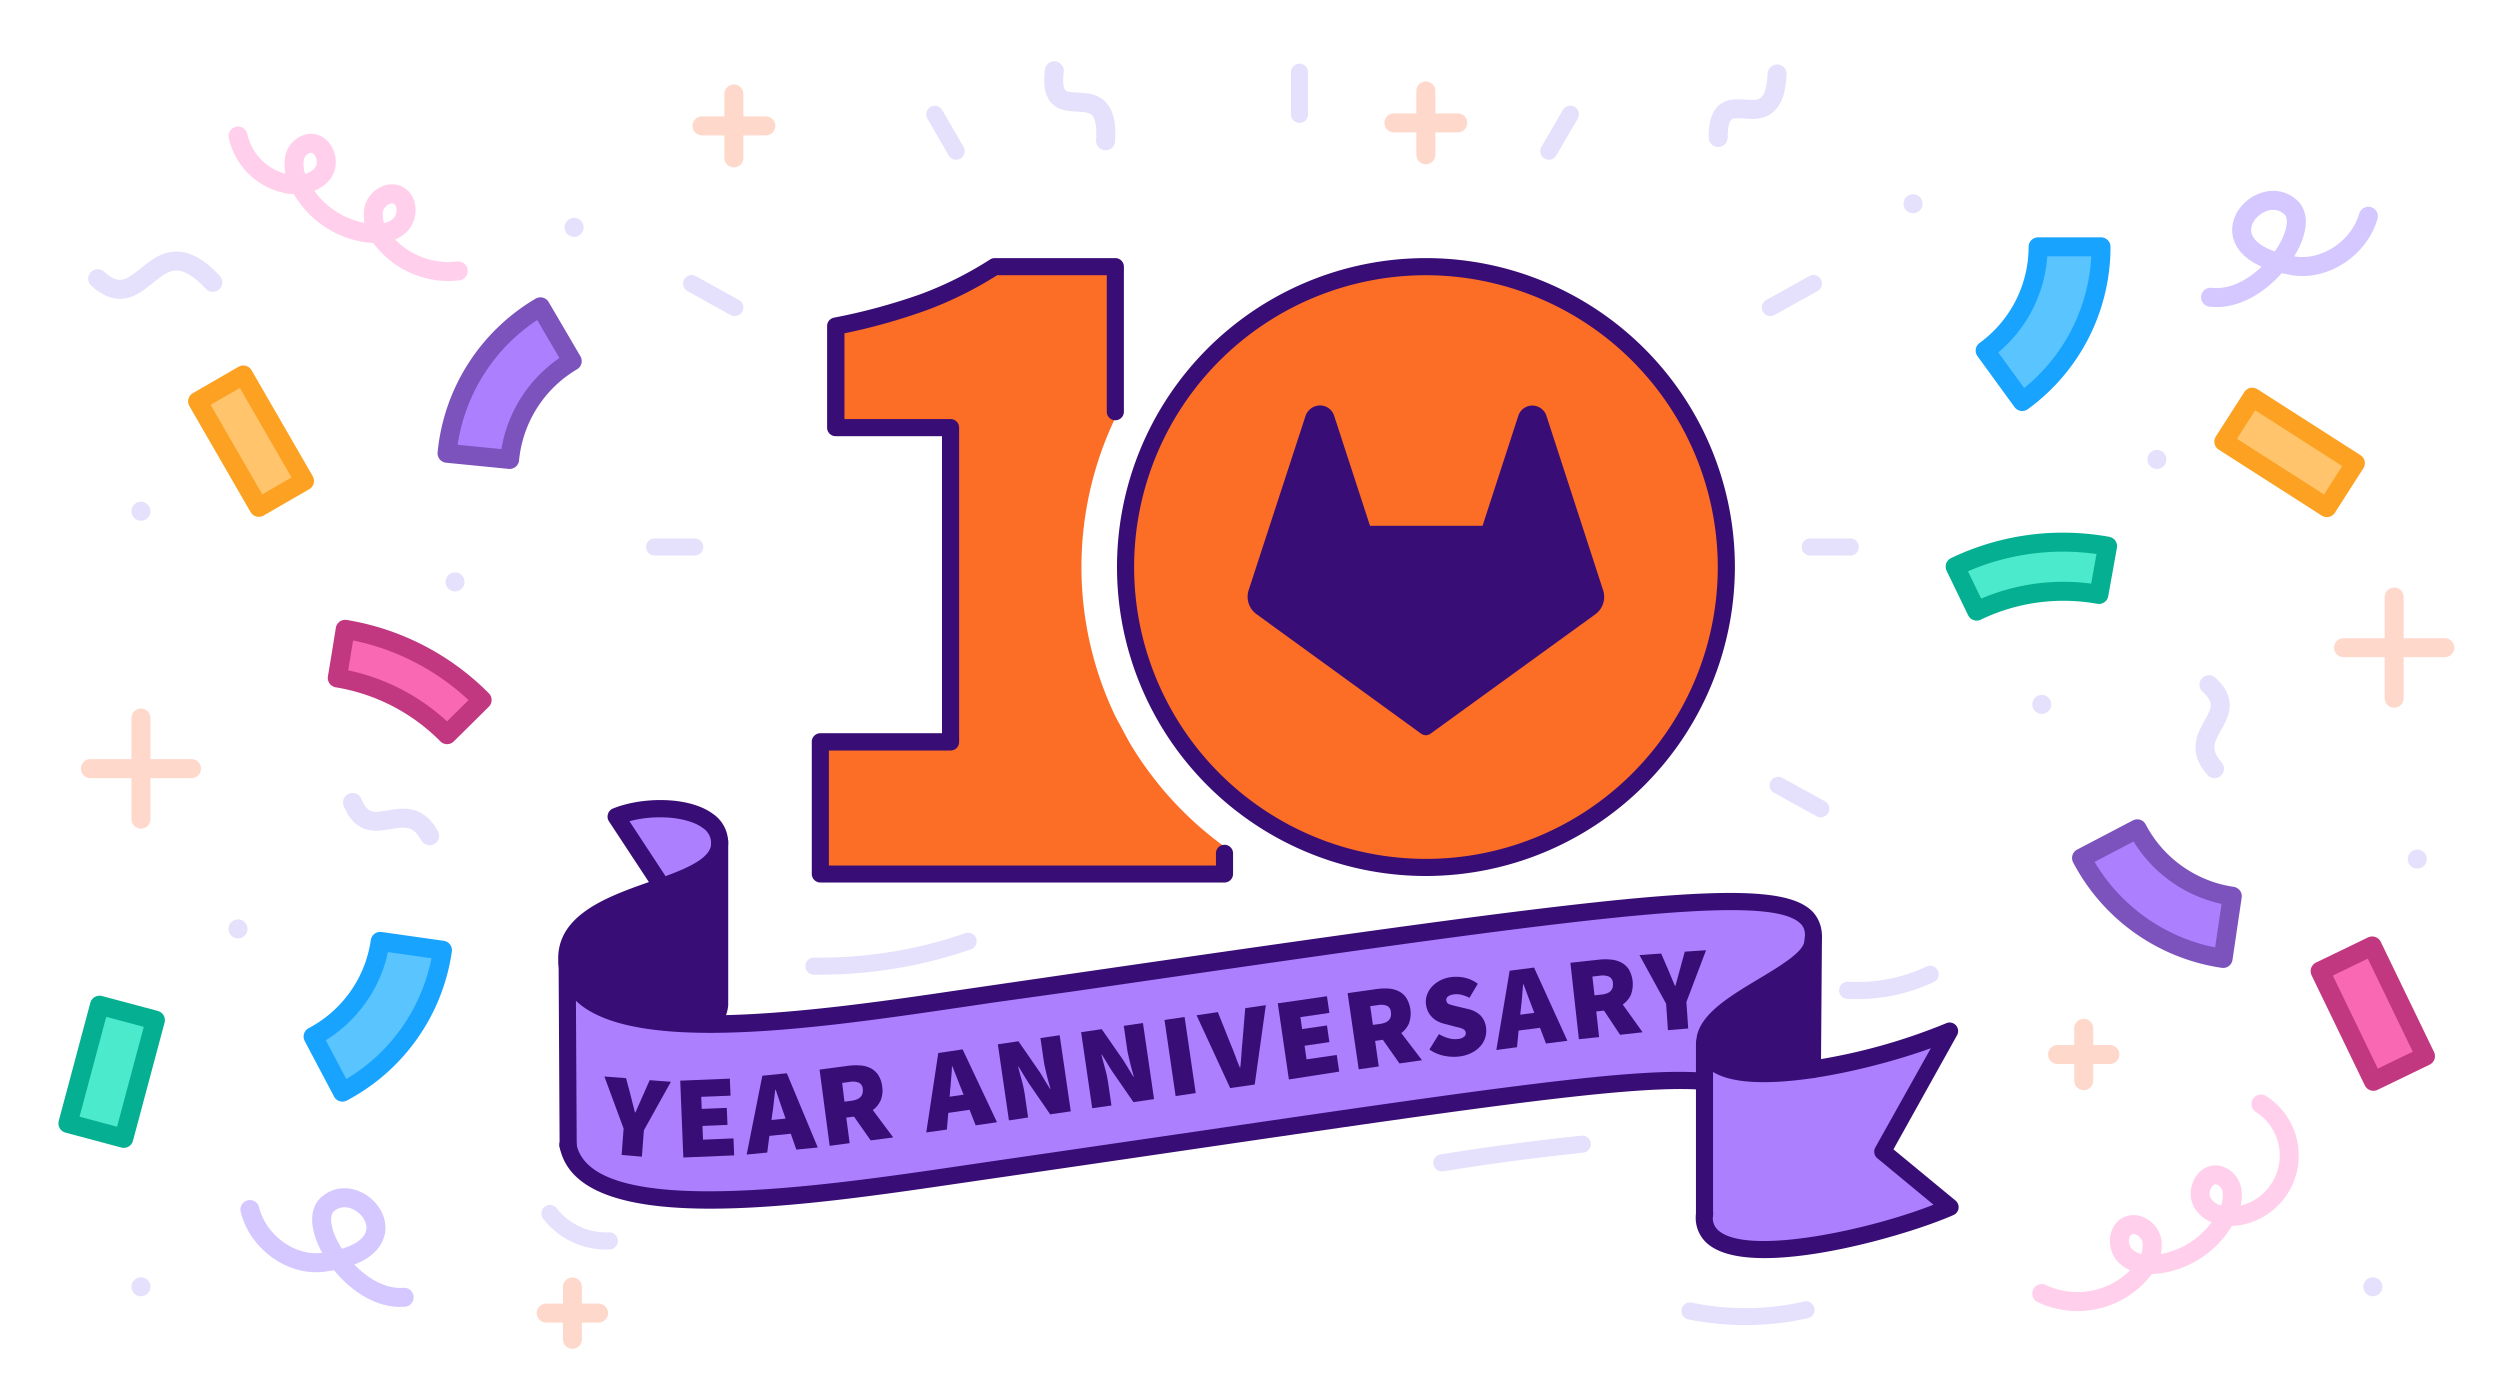 <svg id="Layer_1" data-name="Layer 1" xmlns="http://www.w3.org/2000/svg" viewBox="0 0 450 250"><defs><style>.cls-1{fill:#fc6d26;}.cls-2{fill:#380d75;}.cls-3{fill:#ac7fff;}.cls-4{fill:#e5e0fc;}.cls-5{fill:#5ac4ff;}.cls-11,.cls-13,.cls-14,.cls-15,.cls-16,.cls-17,.cls-6,.cls-7,.cls-9{fill:none;stroke-linecap:round;stroke-linejoin:round;stroke-width:3.42px;}.cls-6{stroke:#18a3ff;}.cls-7{stroke:#7c53bc;}.cls-8{fill:#ffc46c;}.cls-9{stroke:#fca121;}.cls-10{fill:#f968b3;}.cls-11{stroke:#c13880;}.cls-12{fill:#4beacc;}.cls-13{stroke:#04af92;}.cls-14{stroke:#d5c7ff;}.cls-15{stroke:#ffd8cc;}.cls-16{stroke:#ffcfec;}.cls-17{stroke:#e5e0fc;}</style></defs><circle class="cls-1" cx="256.67" cy="102.07" r="54.07"/><path class="cls-1" d="M203.23,133.52l-2.47-4.59a62.19,62.19,0,0,1,0-53.72V48H179a65.57,65.57,0,0,1-12.76,6.38,109.63,109.63,0,0,1-15.86,4.31V77H171.1v56.55H147.66v23.79h72.75v-4.94A62.44,62.44,0,0,1,203.23,133.52Z"/><path class="cls-2" d="M256.68,130.8l29.59-21.49a2.34,2.34,0,0,0,.84-2.61L276.92,75.32a1.17,1.17,0,0,0-2.22,0l-6.77,20.85h-22.5l-6.79-20.86a1.17,1.17,0,0,0-2.22,0L226.23,106.7a2.34,2.34,0,0,0,.84,2.61l29.61,21.49"/><path class="cls-3" d="M306.81,189.81v32.06s2.79,5,19.41,2.3c2.28-.38,24.76-6.88,24.76-6.88l-10.88-9L351,185.65S314,201.21,306.81,189.81Z"/><path class="cls-3" d="M110.92,147s5.24,12.52,10.34,11.8C121.26,158.8,146,144.55,110.92,147Z"/><path class="cls-3" d="M102.05,176.13,103,208.3S105,223,161.66,213c0,0,123.07-18.69,145.15-18.4,0,0-2.35-9.13,5.51-14,0,0,38.66-20.65-14.74-18.35L147.66,184S108.32,189.39,102.05,176.13Z"/><path class="cls-2" d="M220.41,158.85H147.66a1.54,1.54,0,0,1-1.54-1.54V133.52a1.54,1.54,0,0,1,1.54-1.54h21.9V78.51H150.42A1.53,1.53,0,0,1,148.88,77V58.69a1.54,1.54,0,0,1,1.23-1.51,107.8,107.8,0,0,0,15.63-4.24,65.12,65.12,0,0,0,12.47-6.23,1.5,1.5,0,0,1,.83-.25h21.72A1.54,1.54,0,0,1,202.3,48V74.11a1.54,1.54,0,0,1-3.08,0V49.54H179.48a67.61,67.61,0,0,1-12.67,6.29A108.56,108.56,0,0,1,152,60V75.43H171.1A1.53,1.53,0,0,1,172.64,77v56.55a1.53,1.53,0,0,1-1.54,1.54H149.2v20.71h69.67V153.6a1.54,1.54,0,0,1,3.08,0v3.71A1.54,1.54,0,0,1,220.41,158.85Z"/><path class="cls-2" d="M256.67,157.68a55.61,55.61,0,1,1,55.61-55.61A55.68,55.68,0,0,1,256.67,157.68Zm0-108.14a52.53,52.53,0,1,0,52.53,52.53A52.6,52.6,0,0,0,256.67,49.54Z"/><path class="cls-2" d="M256.68,132.34a1.53,1.53,0,0,1-.91-.3l-29.6-21.49a3.87,3.87,0,0,1-1.41-4.33L235,74.85a2.79,2.79,0,0,1,2.6-1.87,2.65,2.65,0,0,1,2.55,1.87l6.45,19.79h20.26l6.43-19.78A2.66,2.66,0,0,1,275.79,73h0a2.7,2.7,0,0,1,2.57,1.85l10.2,31.4a3.86,3.86,0,0,1-1.4,4.32L257.58,132A1.5,1.5,0,0,1,256.68,132.34ZM237.53,76.89l-9.84,30.29a.79.79,0,0,0,.29.88l28.7,20.83,28.68-20.83a.79.79,0,0,0,.29-.88l-9.84-30.29L269.4,96.64a1.55,1.55,0,0,1-1.47,1.07h-22.5A1.55,1.55,0,0,1,244,96.66Z"/><path class="cls-2" d="M317.62,226.46c-4.1,0-7.59-.63-9.79-2.22a6.11,6.11,0,0,1-2.54-5.87,1.54,1.54,0,1,1,3.06.31,3,3,0,0,0,1.29,3.06c5.78,4.18,27-.41,38.39-4.89l-10.11-8.36a1.54,1.54,0,0,1-.37-1.94l10-17.87c-12.44,4.5-35.67,9.58-40.76,2.87a6.13,6.13,0,0,1-1.36-5c.8-4.15,6.05-7.3,11.14-10.35,3.63-2.18,7.75-4.65,8.17-6.56s-.1-2.8-.54-3.27c-5.68-6.13-42.2-.83-130.45,12L179,180.43l-5.42.8c-29.3,4.33-69.43,10.26-72.84-6.31-2-9.68,7.93-13.29,16.06-16.15l-7.19-10.93a1.53,1.53,0,0,1-.18-1.3,1.51,1.51,0,0,1,.89-1c5.14-2.1,13.57-2.25,17.92.89a6.31,6.31,0,0,1,2.81,5.75c-.33,4.93-6.47,7.09-13,9.38-9.25,3.25-15.69,6.07-14.32,12.71,2.82,13.72,44.48,7.56,69.37,3.88l5.43-.79,14.7-2.14c100.17-14.53,126.64-18,133.15-11a6.35,6.35,0,0,1,1.29,6c-.72,3.19-4.83,5.66-9.6,8.52-4.29,2.57-9.16,5.5-9.7,8.29a3.12,3.12,0,0,0,.79,2.6c1.69,2.23,8.26,2.67,17.56,1.18a105.15,105.15,0,0,0,23.58-6.62,1.52,1.52,0,0,1,1.76.36,1.54,1.54,0,0,1,.21,1.79l-11.45,20.54L352,216.11a1.54,1.54,0,0,1-.36,2.59C345.17,221.57,329,226.46,317.62,226.46ZM113.3,147.82l6.5,9.89c4.28-1.58,8-3.31,8.2-5.71a3.28,3.28,0,0,0-1.55-3C123.75,147,117.9,146.57,113.3,147.82Z"/><path class="cls-2" d="M127.86,217.56c-14.31,0-25.38-2.64-27.1-11a1.54,1.54,0,1,1,3-.62c2.82,13.72,44.48,7.56,69.37,3.89l5.43-.8c12.75-1.85,24.35-3.55,34.89-5.09,55.72-8.17,81.15-11.89,93.47-10.83a1.54,1.54,0,0,1-.26,3.07c-12-1-39,2.92-92.76,10.8-10.55,1.55-22.14,3.25-34.9,5.1l-5.42.79C159.08,215,141.91,217.56,127.86,217.56Z"/><path class="cls-2" d="M111.89,207.89l.36-4.75-3.46-9.37,3.9.3.8,3c.13.54.26,1.06.39,1.57l.41,1.59h.09q.33-.78.66-1.5c.21-.49.43-1,.66-1.49l1.24-2.81,3.82.29-4.86,8.73-.36,4.75Z"/><path class="cls-2" d="M123,208.35l-.56-13.83,8.93-.37.13,3.07-5.28.21.09,2.17,4.51-.18.13,3.06-4.51.19.1,2.47,5.49-.23.12,3.06Z"/><path class="cls-2" d="M134.4,207.82l2.82-14.19,4.41-.44,5.57,13.36-3.86.38-1-2.86-3.85.39-.39,3ZM139,200.6l-.14,1,2.55-.25-.33-.93c-.24-.65-.48-1.35-.73-2.11s-.49-1.48-.72-2.15h-.09c-.08.72-.17,1.47-.26,2.26S139.13,199.92,139,200.6Z"/><path class="cls-2" d="M149.34,206.25l-1.82-13.72,5.19-.69a10.93,10.93,0,0,1,2.13-.06,4.9,4.9,0,0,1,1.84.48,3.63,3.63,0,0,1,1.38,1.21,4.73,4.73,0,0,1,.73,2.08,4.68,4.68,0,0,1-.28,2.53,4.33,4.33,0,0,1-1.41,1.73l3.68,4.93-4.06.53-3-4.28-1.39.18.61,4.6ZM152,198.3l1.3-.17c1.47-.2,2.12-.9,2-2.11a1.34,1.34,0,0,0-.72-1.15,3.15,3.15,0,0,0-1.68-.12l-1.31.17Z"/><path class="cls-2" d="M166.73,203.84l2.16-14.3,4.38-.65L179.46,202l-3.84.56-1.1-2.8-3.83.56-.25,3Zm4.29-7.43-.09,1,2.52-.37-.37-.91c-.26-.64-.54-1.33-.82-2.08s-.56-1.45-.83-2.11h-.08c0,.72-.1,1.48-.15,2.27S171.09,195.73,171,196.41Z"/><path class="cls-2" d="M181.61,201.67l-2-13.7,3.71-.54,3.92,5.67L189,196l.08,0c-.09-.35-.2-.75-.32-1.17s-.23-.87-.34-1.32-.22-.9-.32-1.35-.18-.89-.24-1.31l-.58-4,3.46-.51,2,13.7-3.71.54-3.92-5.69L183.34,192l-.08,0c.2.77.42,1.61.67,2.52a21.32,21.32,0,0,1,.55,2.63l.58,4Z"/><path class="cls-2" d="M196.6,199.48l-2-13.69,3.71-.54,3.93,5.66L204,193.8l.09,0-.33-1.17c-.12-.43-.23-.87-.34-1.32s-.21-.9-.32-1.35-.18-.89-.24-1.31l-.58-4,3.45-.51,2,13.7-3.71.54-3.93-5.69-1.75-2.86h-.09c.2.77.42,1.62.67,2.53a21,21,0,0,1,.56,2.63l.58,4Z"/><path class="cls-2" d="M211.61,197.29l-2-13.7,3.62-.53,2,13.7Z"/><path class="cls-2" d="M221.43,195.85l-6.05-13.1,3.83-.57,2.31,5.78c.3.7.58,1.4.82,2.08s.52,1.4.83,2.11h.08c.09-.77.16-1.53.2-2.26s.1-1.47.18-2.23l.51-6.19,3.71-.54-2,14.29Z"/><path class="cls-2" d="M232,194.3l-2-13.7,8.85-1.28.44,3-5.22.76.31,2.15,4.47-.65.44,3-4.47.65.36,2.45,5.43-.79.45,3Z"/><path class="cls-2" d="M244.57,192.48l-2-13.71,5.19-.74a11,11,0,0,1,2.13-.09,5,5,0,0,1,1.85.47,3.5,3.5,0,0,1,1.38,1.19,5.36,5.36,0,0,1,.5,4.6,4.26,4.26,0,0,1-1.39,1.75l3.73,4.89-4.05.58-3-4.26-1.39.2.66,4.6Zm2.55-8,1.31-.18c1.46-.21,2.1-.92,1.93-2.13a1.31,1.31,0,0,0-.73-1.14,3.18,3.18,0,0,0-1.68-.1l-1.31.18Z"/><path class="cls-2" d="M262.75,190.16a8.37,8.37,0,0,1-2.76-.11,7,7,0,0,1-2.7-1.14l1.72-2.77a7.34,7.34,0,0,0,1.73.74,4.22,4.22,0,0,0,1.66.14,2.07,2.07,0,0,0,1.16-.42.82.82,0,0,0,.27-.76.75.75,0,0,0-.19-.41,1.26,1.26,0,0,0-.41-.26,3.73,3.73,0,0,0-.62-.21l-.82-.2-1.81-.48a4.8,4.8,0,0,1-1.13-.41,3.91,3.91,0,0,1-1-.7,3.59,3.59,0,0,1-.75-1,3.93,3.93,0,0,1-.41-1.32,3.53,3.53,0,0,1,.15-1.71,4.21,4.21,0,0,1,.86-1.49,5.43,5.43,0,0,1,1.49-1.15,6,6,0,0,1,2-.62,7.09,7.09,0,0,1,2.46.11,6.15,6.15,0,0,1,2.35,1.09l-1.5,2.53a7.24,7.24,0,0,0-1.44-.55,3.83,3.83,0,0,0-1.44-.06,2.1,2.1,0,0,0-1,.38.76.76,0,0,0-.28.75.81.81,0,0,0,.64.67c.38.13.91.27,1.57.42l1.76.42a4.6,4.6,0,0,1,2.18,1.14,3.75,3.75,0,0,1,1,2.25,4.12,4.12,0,0,1-1,3.26,5.22,5.22,0,0,1-1.54,1.19A6.79,6.79,0,0,1,262.75,190.16Z"/><path class="cls-2" d="M269.34,189l2.4-14.27,4.39-.57,6,13.18-3.85.5L277.2,185l-3.85.5-.29,3Zm4.41-7.36-.11,1,2.54-.33-.36-.92c-.25-.64-.52-1.34-.79-2.09s-.53-1.46-.79-2.13h-.08c-.07.73-.13,1.48-.19,2.27S273.84,180.94,273.75,181.62Z"/><path class="cls-2" d="M284.2,187.06l-1.53-13.76,5.21-.57a10.15,10.15,0,0,1,2.13,0,4.82,4.82,0,0,1,1.83.53,3.61,3.61,0,0,1,1.35,1.23,5.4,5.4,0,0,1,.35,4.62,4.25,4.25,0,0,1-1.45,1.7l3.58,5-4.06.45-2.89-4.35-1.39.15.51,4.62Zm2.81-7.9,1.31-.14c1.47-.17,2.13-.85,2-2.07a1.32,1.32,0,0,0-.7-1.16,3.18,3.18,0,0,0-1.68-.16l-1.31.15Z"/><path class="cls-2" d="M300.23,185.43l-.33-4.76-4.8-8.76,3.91-.27,1.22,2.81c.21.52.42,1,.62,1.5l.64,1.51h.08c.15-.55.29-1.08.44-1.59l.43-1.57.82-3,3.83-.26-3.54,9.33.33,4.76Z"/><path class="cls-2" d="M128.22,185.5a1.51,1.51,0,0,1-.94-.32A1.54,1.54,0,0,1,127,183a4.3,4.3,0,0,0,1-2.22V151.48a1.54,1.54,0,0,1,3.08,0v29.38a.41.41,0,0,1,0,.11,7.3,7.3,0,0,1-1.63,3.93A1.51,1.51,0,0,1,128.22,185.5Z"/><path class="cls-2" d="M306.81,220.19a1.54,1.54,0,0,1-1.54-1.54V187.76a1.54,1.54,0,0,1,3.08,0v30.89A1.54,1.54,0,0,1,306.81,220.19Z"/><path class="cls-2" d="M102.27,207.79a1.53,1.53,0,0,1-1.54-1.53l-.18-32.88a1.54,1.54,0,0,1,1.53-1.55,1.57,1.57,0,0,1,1.55,1.53l.18,32.88a1.53,1.53,0,0,1-1.53,1.55Z"/><path class="cls-2" d="M326.22,194.06h0a1.53,1.53,0,0,1-1.53-1.55l.18-23.78a1.54,1.54,0,0,1,3.08,0l-.18,23.78A1.55,1.55,0,0,1,326.22,194.06Z"/><path class="cls-2" d="M325.27,171.73s-29.67,16.35-14.53,20.69c1.14.33,16.47,2.92,15.51-4.66Z"/><path class="cls-2" d="M128.88,154.08l.66,26.78L127,185.24s-35.87-.39-21.46-19.44C105.55,165.8,127.23,157.34,128.88,154.08Z"/><path class="cls-4" d="M233.91,22.12a1.54,1.54,0,0,1-1.54-1.54V13a1.54,1.54,0,1,1,3.08,0v7.55A1.54,1.54,0,0,1,233.91,22.12Z"/><path class="cls-4" d="M278.79,28.75a1.44,1.44,0,0,1-.77-.21,1.53,1.53,0,0,1-.56-2.1l3.84-6.63A1.54,1.54,0,0,1,284,21.35L280.12,28A1.52,1.52,0,0,1,278.79,28.75Z"/><path class="cls-4" d="M318.69,56.89a1.54,1.54,0,0,1-.76-2.89l7.72-4.3a1.54,1.54,0,1,1,1.5,2.69l-7.71,4.3A1.48,1.48,0,0,1,318.69,56.89Z"/><path class="cls-4" d="M333.05,100h-7.21a1.54,1.54,0,1,1,0-3.08h7.21a1.54,1.54,0,0,1,0,3.08Z"/><path class="cls-4" d="M327.73,147.11a1.51,1.51,0,0,1-.74-.19l-7.69-4.22a1.54,1.54,0,0,1,1.48-2.7l7.69,4.22a1.54,1.54,0,0,1-.74,2.89Z"/><path class="cls-4" d="M172.11,28.75a1.53,1.53,0,0,1-1.34-.77l-3.84-6.63a1.54,1.54,0,0,1,2.67-1.54l3.84,6.63a1.54,1.54,0,0,1-.56,2.1A1.47,1.47,0,0,1,172.11,28.75Z"/><path class="cls-4" d="M132.21,56.89a1.46,1.46,0,0,1-.75-.2l-7.72-4.3a1.54,1.54,0,0,1,1.5-2.69L133,54a1.54,1.54,0,0,1-.75,2.89Z"/><path class="cls-4" d="M125.05,100h-7.21a1.54,1.54,0,1,1,0-3.08h7.21a1.54,1.54,0,1,1,0,3.08Z"/><path class="cls-4" d="M147.57,175.44h-1.08a1.54,1.54,0,0,1-1.52-1.56,1.5,1.5,0,0,1,1.56-1.52A79.93,79.93,0,0,0,173.69,168a1.54,1.54,0,1,1,1,2.91A83,83,0,0,1,147.57,175.44Z"/><path class="cls-4" d="M314.16,238.51a50.33,50.33,0,0,1-10.11-1,1.54,1.54,0,1,1,.62-3,47.62,47.62,0,0,0,20-.22,1.54,1.54,0,1,1,.68,3A50.26,50.26,0,0,1,314.16,238.51Z"/><path class="cls-4" d="M334.36,179.84c-.62,0-1.24,0-1.87-.05a1.54,1.54,0,0,1,.18-3.08A29.25,29.25,0,0,0,346.73,174a1.54,1.54,0,1,1,1.3,2.79A32.45,32.45,0,0,1,334.36,179.84Z"/><path class="cls-4" d="M259.52,210.86a1.54,1.54,0,0,1-.24-3.06c8.36-1.36,16.87-2.49,25.3-3.37a1.54,1.54,0,1,1,.32,3.06c-8.37.88-16.83,2-25.13,3.35Z"/><path class="cls-4" d="M109,224.92a14.26,14.26,0,0,1-11.23-5.55,1.54,1.54,0,0,1,2.45-1.87,11.28,11.28,0,0,0,9.36,4.32,1.54,1.54,0,0,1,1.63,1.45,1.56,1.56,0,0,1-1.46,1.63Z"/><path class="cls-5" d="M357.33,63.11a23.11,23.11,0,0,0,9.53-18.68h11.32A34.39,34.39,0,0,1,364,72.27Z"/><path class="cls-6" d="M357.33,63.11a23.11,23.11,0,0,0,9.53-18.68h11.32A34.39,34.39,0,0,1,364,72.27Z"/><path class="cls-3" d="M384.71,149.19a23.08,23.08,0,0,0,17.1,12.13l-1.65,11.2a34.41,34.41,0,0,1-25.48-18.08Z"/><path class="cls-7" d="M384.71,149.19a23.08,23.08,0,0,0,17.1,12.13l-1.65,11.2a34.41,34.41,0,0,1-25.48-18.08Z"/><rect class="cls-8" x="407.36" y="70.4" width="9.5" height="22.03" transform="translate(121.4 384.65) rotate(-57.38)"/><rect class="cls-9" x="407.36" y="70.4" width="9.5" height="22.03" transform="translate(121.4 384.65) rotate(-57.38)"/><rect class="cls-10" x="421.91" y="171.41" width="10.41" height="22.03" transform="translate(891.04 160.8) rotate(154.2)"/><rect class="cls-11" x="421.91" y="171.41" width="10.41" height="22.03" transform="translate(891.04 160.8) rotate(154.2)"/><path class="cls-12" d="M379.36,98.31,377.8,107a36,36,0,0,0-22,3l-3.87-8A44.88,44.88,0,0,1,379.36,98.31Z"/><path class="cls-13" d="M379.36,98.31,377.8,107a36,36,0,0,0-22,3l-3.87-8A44.88,44.88,0,0,1,379.36,98.31Z"/><path class="cls-3" d="M91.73,82.7A23.12,23.12,0,0,1,103,65q-2.85-4.89-5.72-9.77A34.4,34.4,0,0,0,80.47,81.59Z"/><path class="cls-7" d="M91.73,82.7A23.12,23.12,0,0,1,103,65q-2.85-4.89-5.72-9.77A34.4,34.4,0,0,0,80.47,81.59Z"/><path class="cls-5" d="M68.44,169.45a23.07,23.07,0,0,1-12.08,17.13l5.28,10a34.41,34.41,0,0,0,18-25.54Z"/><path class="cls-6" d="M68.44,169.45a23.07,23.07,0,0,1-12.08,17.13l5.28,10a34.41,34.41,0,0,0,18-25.54Z"/><rect class="cls-8" x="40.44" y="68.39" width="9.5" height="22.03" transform="translate(124.03 125.58) rotate(150)"/><rect class="cls-9" x="40.44" y="68.39" width="9.5" height="22.03" transform="translate(124.03 125.58) rotate(150)"/><rect class="cls-12" x="14.9" y="181.91" width="10.41" height="22.03" transform="translate(50.51 1.35) rotate(14.97)"/><rect class="cls-13" x="14.9" y="181.91" width="10.41" height="22.03" transform="translate(50.51 1.35) rotate(14.97)"/><path class="cls-10" d="M62.14,113.28q-.7,4.38-1.43,8.75a36,36,0,0,1,19.77,10.21l6.3-6.24A44.94,44.94,0,0,0,62.14,113.28Z"/><path class="cls-11" d="M62.14,113.28q-.7,4.38-1.43,8.75a36,36,0,0,1,19.77,10.21l6.3-6.24A44.94,44.94,0,0,0,62.14,113.28Z"/><path class="cls-14" d="M397.9,53.5c9.12,1.14,18.44-12.28,14.52-16.1-5.62-5.5-17.06,7.46.28,10.43,5.83,1,12-3.23,13.61-8.91"/><line class="cls-15" x1="430.95" y1="107.47" x2="430.95" y2="125.68"/><line class="cls-15" x1="440.06" y1="116.58" x2="421.84" y2="116.58"/><line class="cls-15" x1="256.65" y1="16.37" x2="256.65" y2="27.87"/><line class="cls-15" x1="262.4" y1="22.12" x2="250.9" y2="22.12"/><path class="cls-16" d="M367.52,232.84a15.06,15.06,0,0,0,18.17-4.18,6.84,6.84,0,0,0,1.66-5.34c-.39-1.89-2.5-3.46-4.27-2.7-1.95.83-2.05,3.87-.56,5.39s3.86,1.77,6,1.51A16.23,16.23,0,0,0,401,218.44a6.94,6.94,0,0,0,.77-4.12,3.35,3.35,0,0,0-2.76-2.84c-2.34-.2-3.74,3.08-2.53,5.08s3.89,2.63,6.21,2.32a11,11,0,0,0,4.28-20.16"/><line class="cls-15" x1="375.07" y1="185.1" x2="375.07" y2="194.52"/><line class="cls-15" x1="379.78" y1="189.81" x2="370.36" y2="189.81"/><path class="cls-17" d="M397.61,123.25c6.36,5.7-4.77,8.64,1,15.1"/><path class="cls-17" d="M319.88,13.31c-.59,12.94-10.67.16-10.61,11.44"/><line class="cls-17" x1="344.35" y1="36.67" x2="344.35" y2="36.67"/><line class="cls-17" x1="367.52" y1="126.79" x2="367.52" y2="126.79"/><line class="cls-17" x1="427.11" y1="231.62" x2="427.11" y2="231.62"/><line class="cls-17" x1="435.11" y1="154.64" x2="435.11" y2="154.64"/><path class="cls-14" d="M72.75,233.51c-9.16.74-17.9-13-13.83-16.71,5.85-5.25,16.73,8.18-.71,10.41-5.87.76-11.85-3.73-13.23-9.49"/><line class="cls-15" x1="25.37" y1="129.24" x2="25.37" y2="147.45"/><line class="cls-15" x1="16.26" y1="138.35" x2="34.47" y2="138.35"/><line class="cls-15" x1="132.1" y1="16.91" x2="132.1" y2="28.42"/><line class="cls-15" x1="126.35" y1="22.66" x2="137.85" y2="22.66"/><path class="cls-16" d="M82.48,48.77a15.12,15.12,0,0,1-13.62-5.66,6.85,6.85,0,0,1-1.61-5.37c.4-1.88,2.53-3.42,4.29-2.65,1.95.85,2,3.89.51,5.39s-3.87,1.74-6,1.45a16.21,16.21,0,0,1-12.39-9.2A7,7,0,0,1,53,28.6a3.34,3.34,0,0,1,2.79-2.81c2.33-.18,3.71,3.12,2.48,5.11S54.3,33.49,52,33.15a11.25,11.25,0,0,1-9.15-8.66"/><line class="cls-15" x1="103.03" y1="231.65" x2="103.03" y2="241.07"/><line class="cls-15" x1="98.32" y1="236.36" x2="107.74" y2="236.36"/><path class="cls-17" d="M38.31,50.82c-10.63-11.4-12.41,7-20.73-.66"/><path class="cls-17" d="M63.45,144.44c3.24,7.9,9.75-1.59,13.88,6"/><path class="cls-17" d="M199,25.34c.9-12.93-10.58-1.39-9.23-12.59"/><line class="cls-17" x1="103.34" y1="40.93" x2="103.34" y2="40.93"/><line class="cls-17" x1="388.24" y1="82.7" x2="388.24" y2="82.7"/><line class="cls-17" x1="81.91" y1="104.74" x2="81.91" y2="104.74"/><line class="cls-17" x1="42.84" y1="167.2" x2="42.84" y2="167.2"/><line class="cls-17" x1="25.37" y1="231.62" x2="25.37" y2="231.62"/><line class="cls-17" x1="25.37" y1="92.02" x2="25.37" y2="92.02"/></svg>